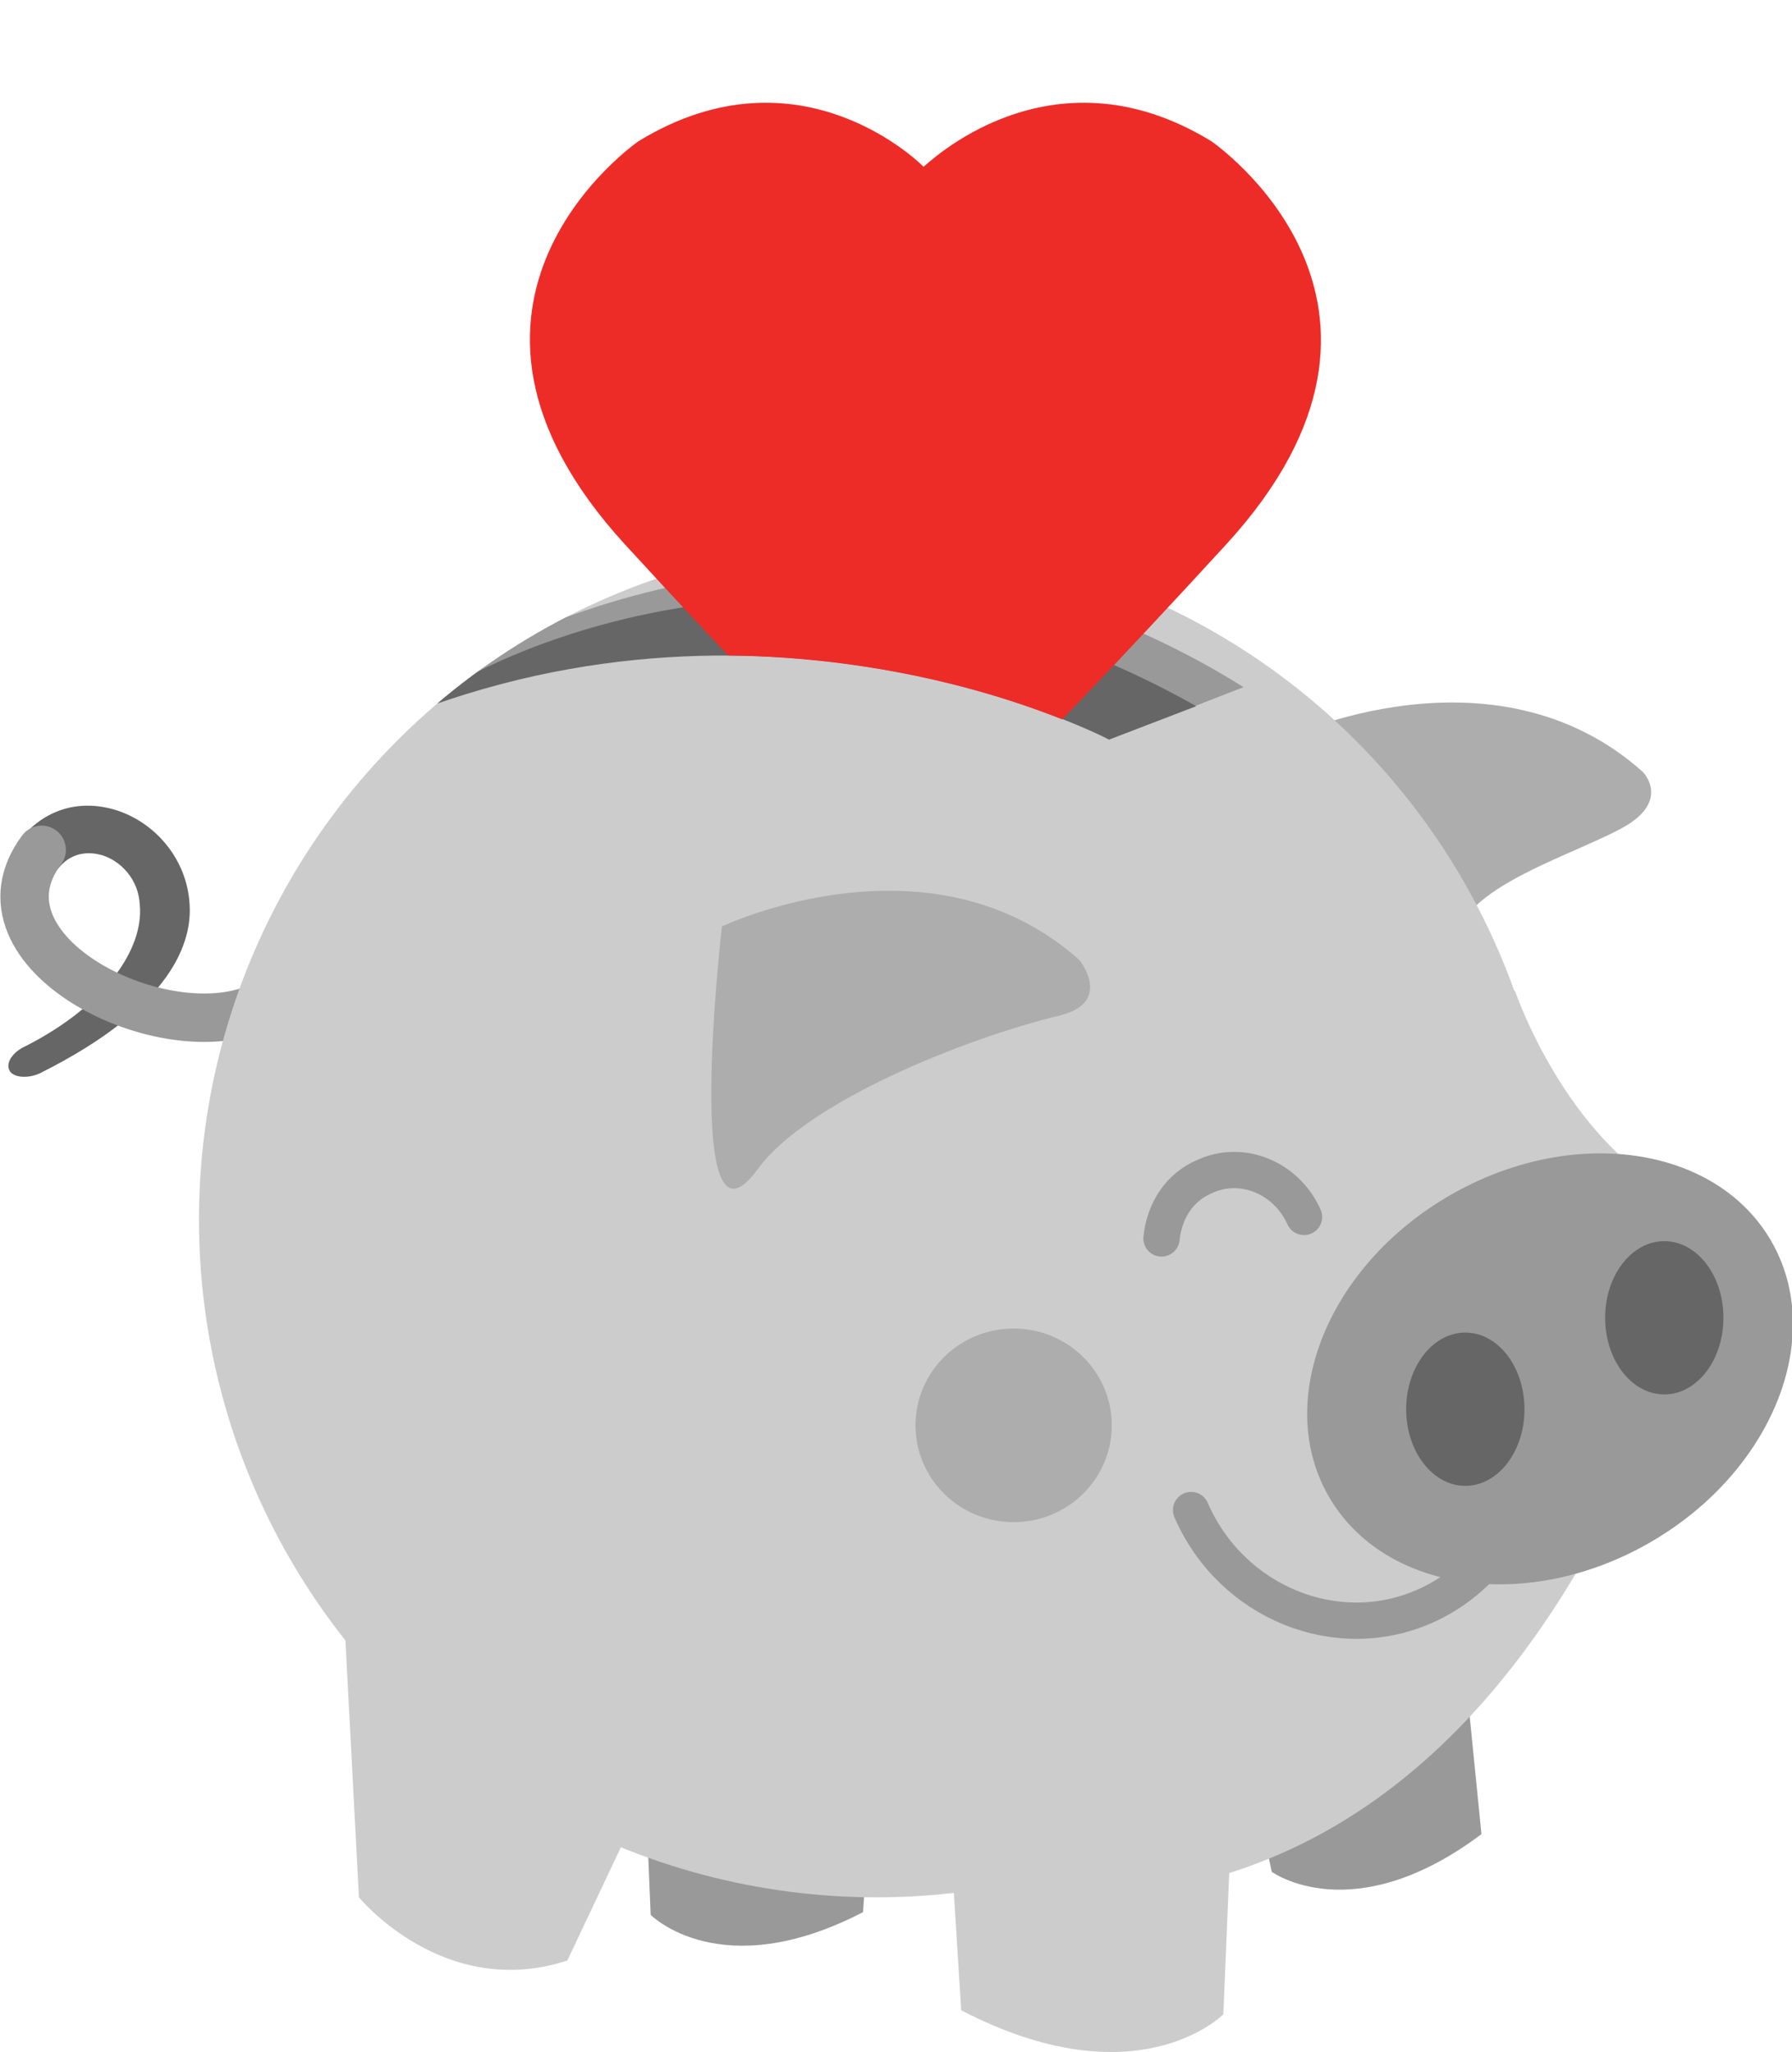 <svg id="Layer_1" xmlns="http://www.w3.org/2000/svg" xmlns:xlink="http://www.w3.org/1999/xlink" width="133.3" height="152.6"><style>.st0{fill:#adadad}.st1{fill:#666}.st3{fill:#999}.st4{fill:#ccc}.st5{fill:none;stroke:#999;stroke-width:2.701;stroke-linecap:round;stroke-linejoin:round;stroke-miterlimit:10}</style><path class="st0" d="M95.6 54.9s15.5-7.4 26.6 2.5c0 0 2.1 2.1-1.4 4.1-4.3 2.4-14.1 5-12.4 10.1 3.2 9.2-12.8-16.7-12.8-16.7z"/><path class="st1" d="M.7 79.6c-.3-.6.3-1.4 1.2-1.8 5.9-3 8.8-7.2 8.5-10.5-.1-2-1.5-3.3-2.8-3.7-.7-.2-2.1-.4-3.2.9-.7.8-1.8.8-2.5.2-.8-.7-.8-1.8-.2-2.5 1.8-2.1 4.4-2.8 7.1-1.9 2.9 1 5.1 3.7 5.3 6.9.2 2.7-1.1 7.6-11.1 12.6-.8.4-2 .4-2.3-.2z"/><path d="M19.5 74.8c-7.2 3.5-22.1-4-16.4-11.6" fill="none" stroke="#999" stroke-width="3.602" stroke-linecap="round" stroke-linejoin="round" stroke-miterlimit="10"/><path class="st3" d="M64.8 133.2l-16.8-.5.4 9.7s5.2 5.3 15.8-.2l.6-9z"/><circle class="st4" cx="65.2" cy="90.7" r="50.4"/><path class="st3" d="M109.3 127.4l-16.7 2.3 2 9.5s6 4.4 15.6-2.8l-.9-9z"/><path class="st4" d="M112.7 73.7s4.6 13.6 14.9 16.3c0 0-10.8 59-57.4 50.2C23.5 131.4 49.7 74 49.7 74l63-.3z"/><path class="st5" d="M113.7 108.5c-.4 4.7-3.2 8.9-7.6 10.9-6.6 3-14.5-.2-17.5-7.1"/><ellipse transform="rotate(-30 115.297 101.796)" class="st3" cx="115.3" cy="101.8" rx="19" ry="14.9"/><path class="st4" d="M25.6 120.2l1.1 20.9s6.3 7.7 15.5 4.7l7.9-16.7-24.5-8.9zm45.2 18.1l20.7-.5-.5 12s-6.4 6.5-19.5-.3l-.7-11.2z"/><ellipse class="st0" cx="75.4" cy="106" rx="7.3" ry="7.2"/><path class="st5" d="M86.4 92.1c.2-2 1.3-3.8 3.2-4.6 2.8-1.3 6.1.1 7.4 3"/><ellipse class="st1" cx="109" cy="104.8" rx="4.4" ry="5.7"/><ellipse class="st1" cx="123.8" cy="98" rx="4.4" ry="5.7"/><defs><circle id="SVGID_1_" cx="65.2" cy="90.7" r="50.4"/></defs><clipPath id="SVGID_2_"><use xlink:href="#SVGID_1_" overflow="visible"/></clipPath><g clip-path="url(#SVGID_2_)"><path class="st3" d="M34.1 49.6s28-17.5 58.4 1.5l-10 3.9s-25.4-13.7-53.1-1.5l4.7-3.9z"/><defs><path id="SVGID_3_" d="M34.1 49.6s26.7-14.1 57.8 1.8L82.5 55s-24.8-13-53.1-1.5l4.7-3.9z"/></defs><clipPath id="SVGID_4_"><use xlink:href="#SVGID_3_" overflow="visible"/></clipPath><path d="M33.6 51S59.1 35 90 53.1l-8.4 4.2S66 45.6 28.5 55.8l5.1-4.8z" clip-path="url(#SVGID_4_)" fill="#666"/></g><path d="M53.7 68.9s15.5-7.4 26.6 2.5c0 0 2.5 3.1-1.4 4.1C71.5 77.3 60 82 56.4 86.9c-5.7 7.9-2.7-18-2.7-18z" clip-path="url(#SVGID_2_)" fill="#adadad"/><defs><path id="SVGID_5_" d="M49.7 48.9s15.5-1.6 31.7 5.6l16-22 2.4-12L88.7 7.2 50.9 5.4 34 23.2l15.7 25.7z"/></defs><clipPath id="SVGID_6_"><use xlink:href="#SVGID_5_" overflow="visible"/></clipPath><path d="M90.1 10.5C78 3.1 68.8 12.4 68.7 12.4c0 0-9.1-9.3-21.2-1.9 0 0-17.5 12-1 30s22.4 23 22.4 23 5.7-4.9 22.3-23c16.5-18-1.1-30-1.1-30z" clip-path="url(#SVGID_6_)" fill="#ed2c28"/></svg>